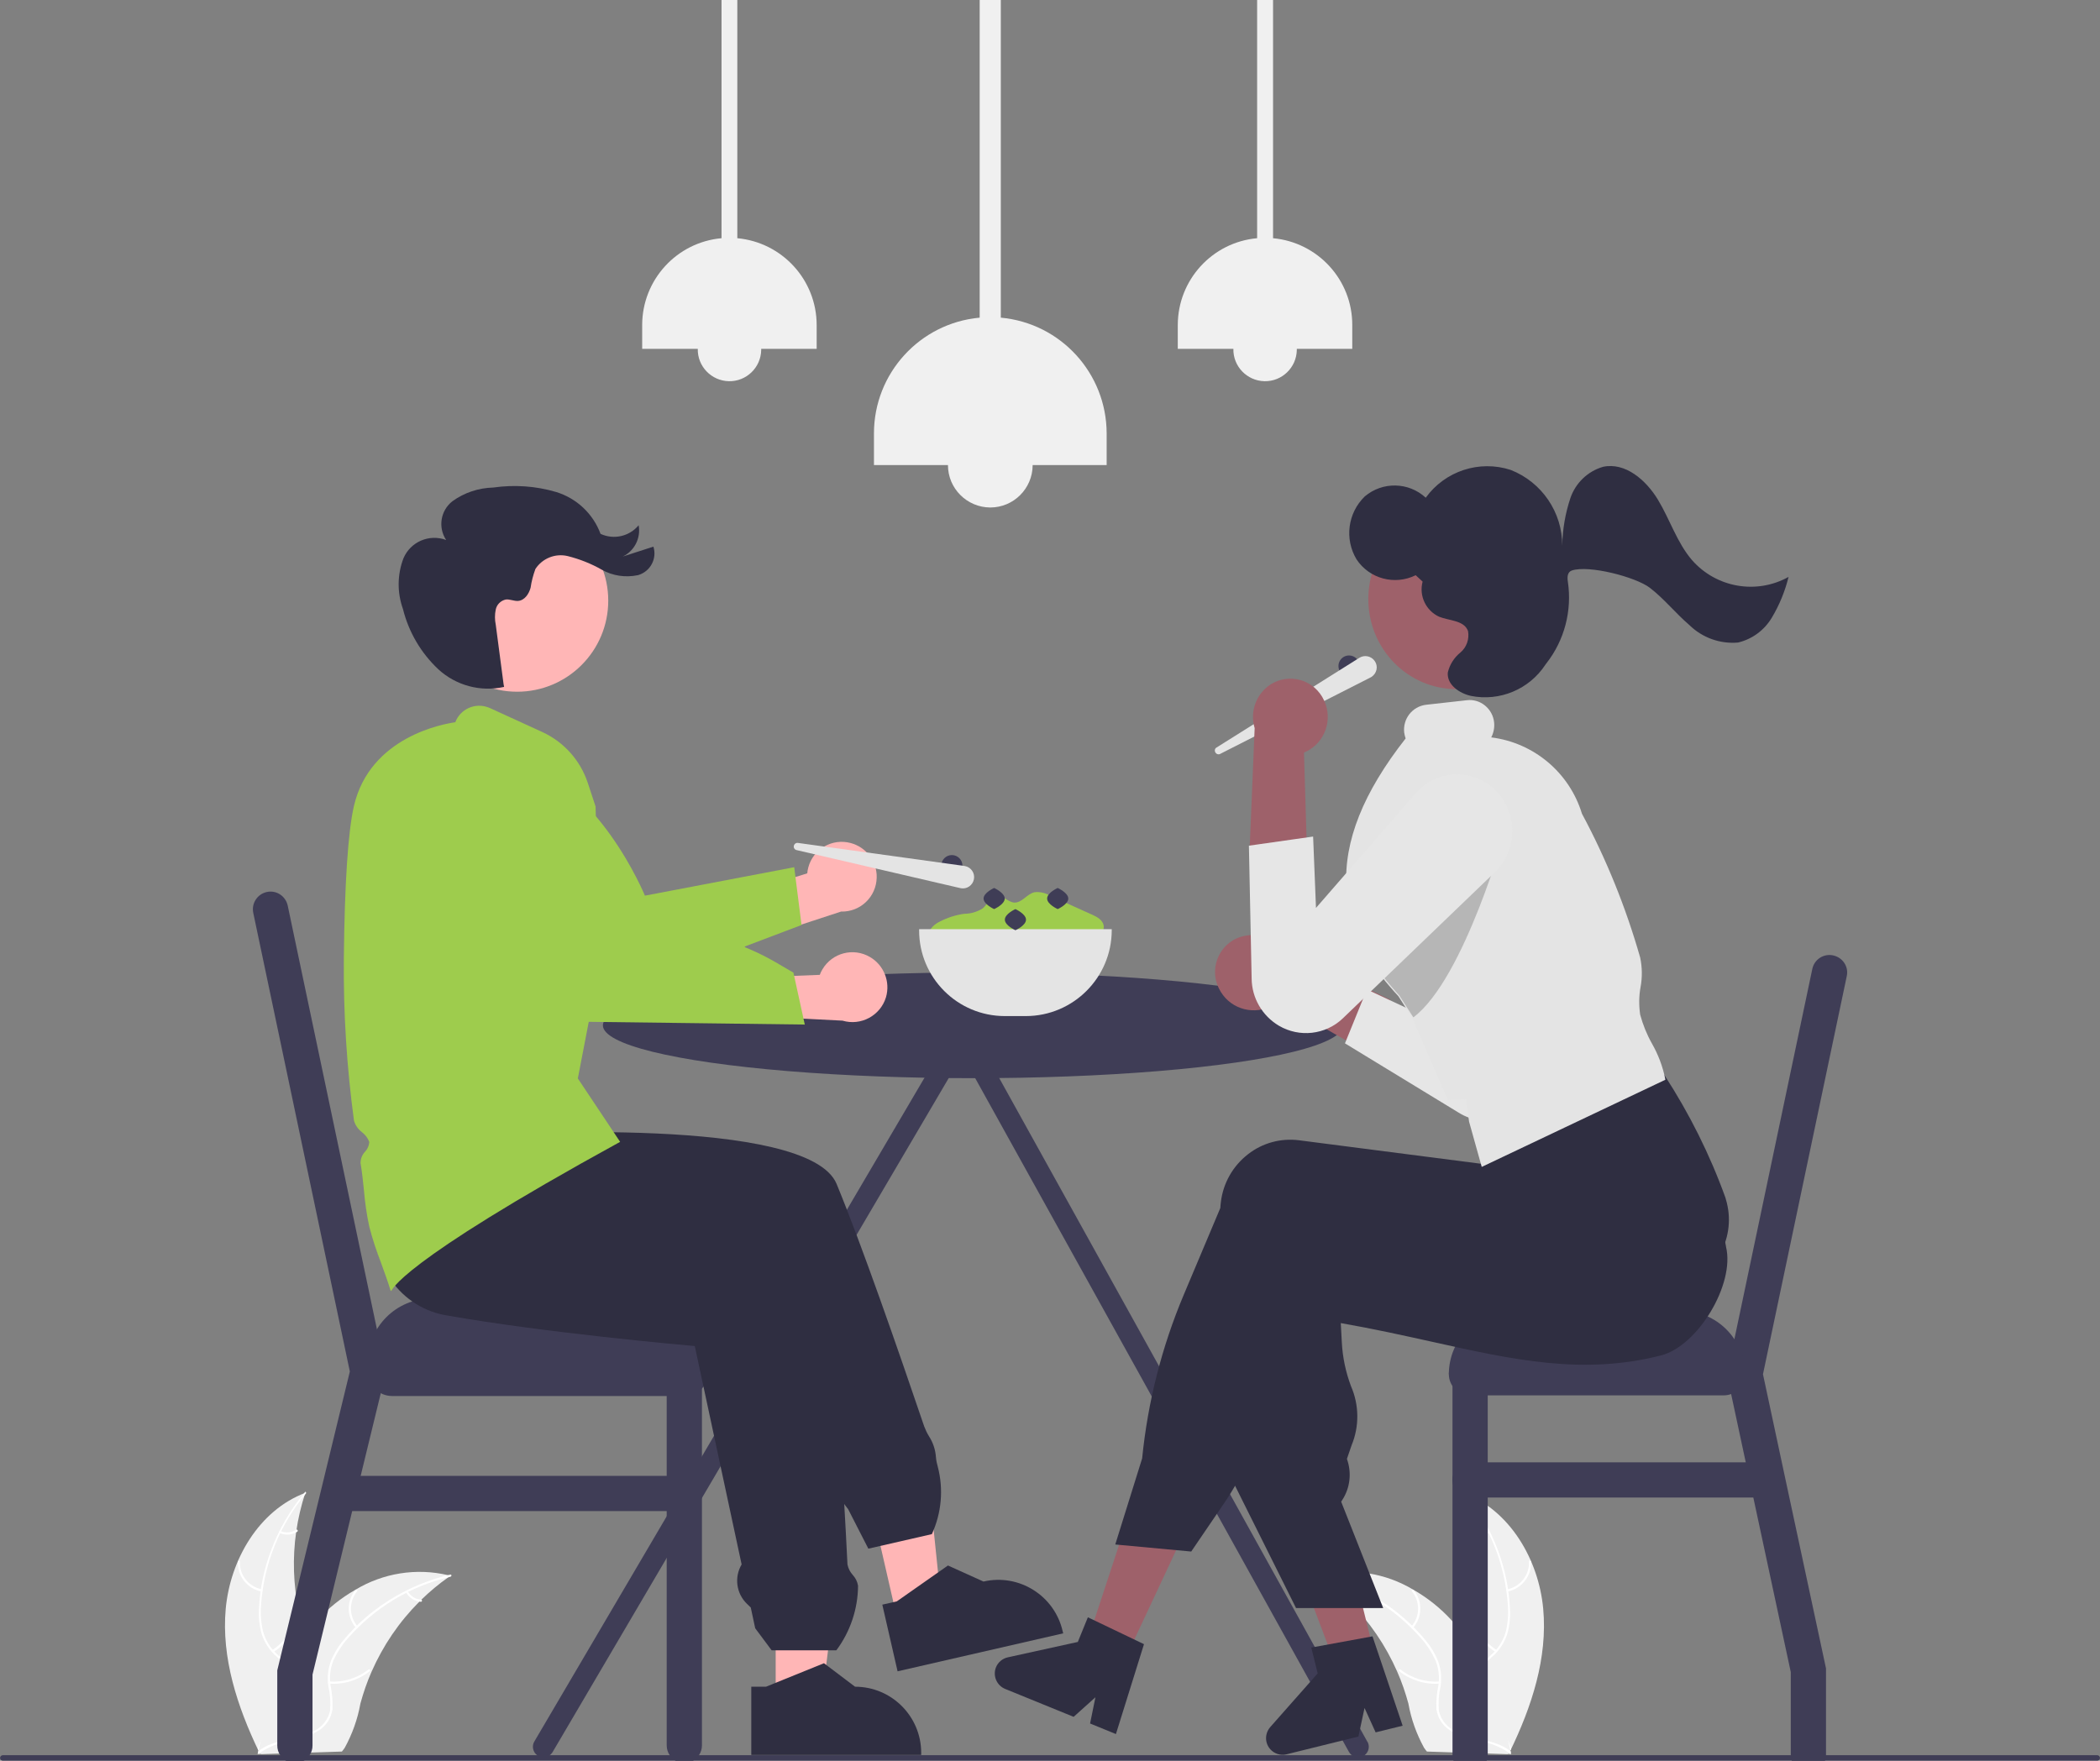 <?xml version="1.0" encoding="utf-8"?>
<!-- Generator: Adobe Illustrator 23.0.2, SVG Export Plug-In . SVG Version: 6.00 Build 0)  -->
<svg version="1.1" id="Camada_1" xmlns="http://www.w3.org/2000/svg" xmlns:xlink="http://www.w3.org/1999/xlink" x="0px" y="0px"
	 viewBox="0 0 160.91 134.95" style="enable-background:new 0 0 160.91 134.95;" xml:space="preserve">
<rect x="0" y="0" width="160.91" height="134.95" fill="#808080" stroke="none"/>
<style type="text/css">
	.st0{fill:#3F3D56;}
	.st1{fill:#FFB6B6;}
	.st2{fill:#2F2E41;}
	.st3{fill:#F0F0F0;}
	.st4{fill:#FFFFFF;}
	.st5{fill:#E4E4E4;}
	.st6{fill:#9ECC4D;}
	.st7{fill:#9E616A;}
	.st8{fill:#E6E6E6;}
	.st9{opacity:0.2;enable-background:new    ;}
</style>
<g id="Card_3" transform="translate(-946 -2129.222)">
	<g id="undraw_Eating_together_re_ux62" transform="translate(1050.386 2146.289)">
		<path id="Caminho_7127" class="st0" d="M0.36,116.38l-30.14-54.35c-0.02-0.27-0.17-0.51-0.4-0.65c-0.13-0.08-0.28-0.11-0.43-0.11
			h-0.03c-0.43-0.02-0.8,0.3-0.83,0.73l-31.95,54.37c-0.25,0.37-0.14,0.88,0.23,1.12c0.37,0.25,0.88,0.14,1.12-0.23
			c0.02-0.03,0.03-0.05,0.05-0.08l31.37-53.39l29.61,53.39c0.2,0.4,0.69,0.56,1.09,0.36c0.4-0.2,0.56-0.69,0.36-1.09
			C0.38,116.43,0.37,116.4,0.36,116.38L0.36,116.38z"/>
		<path id="Caminho_7128" class="st1" d="M-35.63,107.05l3.41-0.78l-1.39-13.51l-5.03,1.15L-35.63,107.05z"/>
		<path id="Caminho_7129" class="st2" d="M-33,100.52l-4.85,1.11l-1.55-3.03l-0.08-0.1c-0.69-0.84-1.07-1.9-1.08-2.98l-4.03-10.66
			l-0.33-0.16c-0.99-0.47-1.41-1.65-0.94-2.64c0.04-0.08,0.08-0.15,0.13-0.23l-0.43-1.13l-12.04,0.02h-0.01L-73,76.58l1.55-9.25
			l4.16,2.62c1.37-0.09,24.84-1.53,27.01,3.73c1.93,4.68,4.71,12.69,6.71,18.58c0.1,0.26,0.22,0.52,0.37,0.76
			c0.31,0.48,0.49,1.03,0.53,1.6c0.02,0.25,0.07,0.49,0.14,0.73c0.45,1.72,0.29,3.54-0.45,5.16L-33,100.52z"/>
		<path id="Caminho_7130" class="st2" d="M-36.78,105.92l1.11-0.25l3.92-2.75l2.72,1.23l0,0c2.73-0.63,5.45,1.08,6.07,3.81
			l0.04,0.16l-12.69,2.91L-36.78,105.92z"/>
		<path id="Caminho_7131" class="st3" d="M-87.09,106.23c0.35-3.77,2.55-7.54,6.1-8.88c-1.29,3.91-1.15,8.15,0.38,11.97
			c0.6,1.47,1.42,3.04,0.95,4.56c-0.34,0.94-1.03,1.71-1.92,2.16c-0.89,0.44-1.83,0.76-2.8,0.96l-0.18,0.16
			C-86.2,113.74-87.43,110-87.09,106.23z"/>
		<path id="Caminho_7132" class="st4" d="M-80.95,97.41c-2.01,2.4-3.21,5.38-3.43,8.51c-0.06,0.67-0.01,1.35,0.14,2.01
			c0.17,0.64,0.5,1.22,0.97,1.68c0.46,0.41,0.88,0.87,1.23,1.38c0.32,0.56,0.38,1.23,0.17,1.84c-0.28,0.74-0.7,1.41-1.23,1.98
			c-0.62,0.62-1.09,1.37-1.37,2.2c-0.03,0.1-0.19,0.06-0.16-0.05c0.38-1.5,1.79-2.38,2.44-3.74c0.34-0.62,0.37-1.36,0.09-2.01
			c-0.33-0.54-0.74-1.02-1.22-1.42c-0.46-0.44-0.81-1-1.01-1.6c-0.18-0.65-0.26-1.32-0.21-1.99c0.07-1.51,0.38-3.01,0.92-4.43
			c0.6-1.62,1.48-3.13,2.59-4.46C-81,97.21-80.88,97.33-80.95,97.41z"/>
		<path id="Caminho_7133" class="st4" d="M-84.38,104.91c-1.07-0.22-1.83-1.19-1.78-2.29c0.01-0.05,0.05-0.08,0.09-0.07
			c0.04,0,0.07,0.04,0.07,0.07c-0.05,1.02,0.66,1.92,1.66,2.12C-84.22,104.77-84.27,104.93-84.38,104.91z"/>
		<path id="Caminho_7134" class="st4" d="M-83.53,109.41c0.91-0.59,1.57-1.49,1.85-2.54c0.03-0.1,0.19-0.06,0.16,0.05
			c-0.29,1.09-0.97,2.04-1.92,2.64C-83.54,109.61-83.62,109.47-83.53,109.41z"/>
		<path id="Caminho_7135" class="st4" d="M-82.89,100.28c0.39,0.17,0.84,0.13,1.2-0.1c0.09-0.06,0.17,0.09,0.08,0.15
			c-0.4,0.25-0.89,0.3-1.32,0.11c-0.04-0.01-0.07-0.06-0.06-0.1C-82.98,100.3-82.93,100.27-82.89,100.28z"/>
		<path id="Caminho_7136" class="st3" d="M-69.86,103.7c-0.05,0.04-0.11,0.08-0.17,0.12c-0.74,0.52-1.43,1.1-2.08,1.73
			c-0.05,0.05-0.1,0.1-0.15,0.15c-1.54,1.54-2.77,3.35-3.65,5.35c-0.35,0.79-0.63,1.61-0.86,2.45c-0.21,1.19-0.62,2.33-1.2,3.39
			c-0.07,0.1-0.14,0.2-0.22,0.29l-6.17,0.2l-0.04-0.02l-0.25,0.02c0.01-0.04,0.02-0.09,0.03-0.13c0-0.03,0.01-0.05,0.02-0.08
			s0.01-0.03,0.01-0.05v-0.02c0-0.02,0.01-0.03,0.01-0.04c0.05-0.25,0.11-0.51,0.17-0.76c0.09-0.38,0,0,0,0
			c0.42-1.94,1.07-3.82,1.93-5.61c0.03-0.05,0.05-0.11,0.08-0.16c0.4-0.79,0.87-1.55,1.39-2.27c0.29-0.39,0.6-0.77,0.92-1.13
			c0.85-0.93,1.83-1.72,2.92-2.34c2.13-1.29,4.68-1.7,7.11-1.13L-69.86,103.7z"/>
		<path id="Caminho_7137" class="st4" d="M-69.87,103.78c-3.05,0.71-5.8,2.36-7.86,4.72c-0.45,0.5-0.82,1.07-1.1,1.68
			c-0.25,0.61-0.33,1.27-0.23,1.92c0.12,0.6,0.18,1.22,0.15,1.84c-0.09,0.64-0.44,1.21-0.97,1.57c-0.66,0.42-1.4,0.71-2.18,0.84
			c-0.87,0.12-1.69,0.44-2.42,0.93c-0.08,0.07-0.18-0.07-0.1-0.13c1.2-0.96,2.87-0.82,4.2-1.52c0.64-0.29,1.12-0.86,1.28-1.55
			c0.06-0.63,0.02-1.26-0.12-1.87c-0.1-0.63-0.05-1.28,0.16-1.89c0.24-0.63,0.59-1.21,1.03-1.72c0.97-1.17,2.12-2.17,3.4-2.98
			c1.46-0.93,3.06-1.61,4.75-2C-69.78,103.59-69.76,103.75-69.87,103.78z"/>
		<path id="Caminho_7138" class="st4" d="M-77.11,107.7c-0.72-0.83-0.74-2.05-0.04-2.9c0.07-0.08,0.2,0.02,0.13,0.1
			c-0.65,0.79-0.63,1.93,0.04,2.69C-76.91,107.68-77.04,107.78-77.11,107.7z"/>
		<path id="Caminho_7139" class="st4" d="M-79.15,111.81c1.08,0.08,2.15-0.25,3-0.92c0.08-0.07,0.18,0.07,0.1,0.13
			c-0.89,0.7-2,1.04-3.13,0.95C-79.28,111.96-79.25,111.8-79.15,111.81z"/>
		<path id="Caminho_7140" class="st4" d="M-73.14,104.9c0.21,0.37,0.59,0.61,1.02,0.64c0.11,0.01,0.08,0.17-0.02,0.16
			c-0.47-0.03-0.89-0.3-1.13-0.71c-0.03-0.04-0.02-0.09,0.02-0.12C-73.22,104.85-73.17,104.86-73.14,104.9z"/>
		<path id="Caminho_7141" class="st3" d="M13.86,106.23c-0.35-3.77-2.55-7.54-6.1-8.88c1.29,3.91,1.15,8.15-0.39,11.97
			c-0.6,1.47-1.42,3.04-0.95,4.56c0.34,0.94,1.03,1.71,1.92,2.16c0.89,0.44,1.83,0.76,2.8,0.96l0.18,0.16
			C12.98,113.74,14.21,110,13.86,106.23z"/>
		<path id="Caminho_7142" class="st4" d="M7.72,97.41c2.01,2.4,3.21,5.38,3.43,8.51c0.06,0.67,0.01,1.35-0.14,2.01
			c-0.17,0.64-0.5,1.22-0.97,1.68c-0.46,0.41-0.88,0.87-1.23,1.38c-0.32,0.56-0.38,1.23-0.17,1.84c0.28,0.74,0.7,1.41,1.23,1.98
			c0.62,0.62,1.09,1.37,1.37,2.2c0.03,0.1,0.19,0.06,0.16-0.05c-0.38-1.5-1.79-2.38-2.44-3.74c-0.34-0.62-0.37-1.36-0.09-2.01
			c0.33-0.54,0.74-1.02,1.22-1.42c0.46-0.44,0.81-1,1.01-1.6c0.18-0.65,0.26-1.32,0.21-1.99c-0.07-1.51-0.38-3.01-0.91-4.43
			c-0.6-1.62-1.48-3.13-2.59-4.46C7.77,97.21,7.65,97.33,7.72,97.41L7.72,97.41z"/>
		<path id="Caminho_7143" class="st4" d="M11.15,104.91c1.07-0.22,1.83-1.19,1.78-2.29c-0.01-0.05-0.05-0.08-0.09-0.07
			c-0.04,0-0.07,0.04-0.07,0.07c0.05,1.02-0.66,1.92-1.66,2.13C11,104.77,11.04,104.93,11.15,104.91z"/>
		<path id="Caminho_7144" class="st4" d="M10.3,109.41c-0.91-0.59-1.57-1.49-1.84-2.54c-0.03-0.1-0.19-0.06-0.16,0.05
			c0.29,1.09,0.97,2.04,1.92,2.64C10.31,109.61,10.39,109.47,10.3,109.41z"/>
		<path id="Caminho_7145" class="st4" d="M9.66,100.28c-0.39,0.17-0.84,0.13-1.2-0.1c-0.09-0.06-0.17,0.09-0.08,0.15
			c0.4,0.25,0.89,0.3,1.32,0.11c0.04-0.01,0.07-0.06,0.06-0.1C9.75,100.3,9.71,100.27,9.66,100.28z"/>
		<path id="Caminho_7146" class="st3" d="M-3.37,103.7c0.05,0.04,0.11,0.08,0.16,0.12c0.74,0.52,1.43,1.1,2.08,1.73
			c0.05,0.05,0.1,0.1,0.15,0.15c1.54,1.54,2.77,3.35,3.65,5.35c0.35,0.79,0.63,1.61,0.86,2.45c0.21,1.19,0.62,2.33,1.2,3.39
			c0.07,0.1,0.14,0.2,0.22,0.29l6.17,0.2l0.04-0.02l0.25,0.02c-0.01-0.04-0.02-0.09-0.03-0.13c0-0.03-0.01-0.05-0.02-0.08
			s-0.01-0.03-0.01-0.05v-0.02c0-0.02-0.01-0.03-0.01-0.04c-0.05-0.25-0.11-0.51-0.17-0.76c-0.09-0.38,0,0,0,0
			c-0.42-1.94-1.07-3.82-1.93-5.61c-0.03-0.05-0.05-0.11-0.08-0.16c-0.4-0.79-0.87-1.55-1.39-2.27c-0.29-0.39-0.6-0.77-0.92-1.13
			c-0.85-0.93-1.83-1.72-2.92-2.34c-2.13-1.29-4.68-1.7-7.11-1.13L-3.37,103.7z"/>
		<path id="Caminho_7147" class="st4" d="M-3.36,103.78c3.05,0.71,5.8,2.36,7.86,4.72c0.45,0.5,0.82,1.07,1.1,1.68
			c0.25,0.61,0.33,1.27,0.23,1.92c-0.12,0.6-0.18,1.22-0.15,1.84c0.09,0.64,0.44,1.21,0.97,1.57c0.66,0.42,1.4,0.71,2.18,0.84
			c0.87,0.12,1.69,0.44,2.42,0.93c0.08,0.07,0.18-0.07,0.1-0.13c-1.21-0.96-2.87-0.82-4.2-1.52c-0.64-0.29-1.12-0.86-1.28-1.55
			c-0.06-0.63-0.02-1.26,0.12-1.87c0.1-0.63,0.05-1.28-0.16-1.89c-0.24-0.63-0.59-1.21-1.03-1.72c-0.97-1.17-2.12-2.17-3.4-2.98
			c-1.46-0.93-3.06-1.61-4.75-2C-3.45,103.59-3.46,103.75-3.36,103.78z"/>
		<path id="Caminho_7148" class="st4" d="M3.89,107.7c0.72-0.83,0.74-2.05,0.04-2.9c-0.07-0.08-0.2,0.02-0.13,0.1
			c0.65,0.79,0.63,1.93-0.04,2.69C3.68,107.68,3.81,107.78,3.89,107.7z"/>
		<path id="Caminho_7149" class="st4" d="M5.92,111.81c-1.08,0.08-2.15-0.25-3-0.92c-0.08-0.07-0.18,0.07-0.1,0.13
			c0.89,0.7,2,1.04,3.13,0.95C6.05,111.96,6.03,111.8,5.92,111.81L5.92,111.81z"/>
		<path id="Caminho_7150" class="st4" d="M-0.08,104.9c-0.21,0.37-0.59,0.61-1.02,0.64c-0.11,0.01-0.08,0.17,0.02,0.16
			c0.47-0.03,0.89-0.3,1.13-0.71c0.03-0.04,0.02-0.09-0.02-0.12C-0.01,104.86-0.06,104.86-0.08,104.9z"/>
		<path id="Caminho_7151" class="st0" d="M56.52,117.67c0,0.12-0.1,0.21-0.21,0.21h-160.48c-0.12,0-0.21-0.1-0.21-0.21
			c0-0.12,0.1-0.21,0.21-0.21H56.31C56.42,117.46,56.52,117.55,56.52,117.67L56.52,117.67z"/>
		<circle id="Elipse_112" class="st0" cx="-1.02" cy="33.98" r="0.81"/>
		<path id="Caminho_7152" class="st5" d="M-11.16,40.22l10.92-6.86c0.4-0.26,0.93-0.15,1.2,0.25s0.15,0.93-0.25,1.2
			c-0.03,0.02-0.06,0.04-0.09,0.05l-11.5,5.85c-0.13,0.08-0.3,0.03-0.38-0.11C-11.34,40.46-11.3,40.29-11.16,40.22L-11.16,40.22z"/>
		<path id="Caminho_7153" class="st6" d="M-33.08,54.99c-0.18-0.26-0.17-0.61,0.01-0.86c0.18-0.25,0.43-0.44,0.71-0.57
			c0.58-0.3,1.21-0.5,1.86-0.59c0.5,0,0.99-0.15,1.41-0.41c0.38-0.32,0.59-0.91,1.09-0.96c0.48-0.05,0.84,0.47,1.32,0.51
			c0.59,0.04,0.97-0.65,1.55-0.79c0.39-0.05,0.79,0.03,1.14,0.23l2.16,0.98l1.11,0.5c0.39,0.17,0.82,0.41,0.9,0.83
			c0.1,0.57-0.54,0.98-1.09,1.18c-3.9,1.44-8.19,1.44-12.09,0"/>
		<ellipse id="Elipse_113" class="st0" cx="-29.83" cy="61.52" rx="28.36" ry="4.05"/>
		<path id="Retângulo_231" class="st0" d="M8.25,86.64H27.7c0.89,0,1.62,0.73,1.62,1.62v0c0,0.89-0.73,1.62-1.62,1.62H8.25
			c-0.89,0-1.62-0.73-1.62-1.62v0C6.63,87.37,7.36,86.64,8.25,86.64z"/>
		<path id="Caminho_7154" class="st0" d="M37.12,57.75L30.7,88.26l1.67,7.81l3.16,14.74v6.62c0,0.01,0,0.02,0,0.03
			c0,0.15-0.03,0.29-0.08,0.43h-2.54c-0.05-0.14-0.08-0.28-0.08-0.43c0-0.01,0-0.02,0-0.03v-6.34l-2.87-13.38l-0.58-2.7l-1.12-5.23
			l-0.32-1.52l0,0l0.32-1.52l0.25-1.17l5.97-28.37c0.15-0.73,0.87-1.2,1.6-1.04S37.28,57.02,37.12,57.75L37.12,57.75L37.12,57.75z"
			/>
		<path id="Caminho_7155" class="st0" d="M9.61,88.26v29.17c0,0.01,0,0.02,0,0.03c0,0.15-0.03,0.29-0.08,0.43H6.99
			c-0.05-0.14-0.08-0.28-0.08-0.43c0-0.01,0-0.02,0-0.03V88.26c0-0.75,0.6-1.35,1.35-1.35C9,86.91,9.61,87.52,9.61,88.26L9.61,88.26
			z"/>
		<path id="Caminho_7156" class="st0" d="M11.5,83.4h12.96c2.68,0,4.86,2.18,4.86,4.86c0,0,0,0,0,0H6.63
			C6.63,85.58,8.81,83.4,11.5,83.4C11.5,83.4,11.5,83.4,11.5,83.4z"/>
		<path id="Caminho_7157" class="st0" d="M30.94,97.71H8.25c-0.75,0-1.35-0.6-1.35-1.35c0-0.75,0.6-1.35,1.35-1.35h22.69
			c0.75,0,1.35,0.6,1.35,1.35C32.29,97.11,31.69,97.71,30.94,97.71z"/>
		<path id="Retângulo_232" class="st0" d="M-51.95,89.93h-22.39c-1.03,0-1.87-0.84-1.87-1.87l0,0c0-1.03,0.84-1.87,1.87-1.87h22.39
			c1.03,0,1.87,0.84,1.87,1.87l0,0C-50.08,89.1-50.92,89.93-51.95,89.93z"/>
		<path id="Caminho_7158" class="st0" d="M-74.82,88.09l-0.41,1.71l-1.52,6.25l-0.65,2.7l-3.04,12.53v5.44
			c0,0.27-0.08,0.53-0.23,0.75c-0.12,0.18-0.28,0.33-0.46,0.43h-1.32c-0.19-0.1-0.35-0.25-0.46-0.43c-0.15-0.22-0.23-0.48-0.23-0.75
			v-5.76l3.38-13.92l2.18-8.99l-7.4-35.15c-0.15-0.73,0.31-1.44,1.04-1.6s1.44,0.31,1.6,1.04l6.84,32.49l0.32,1.5l0.37,1.75
			L-74.82,88.09z"/>
		<path id="Caminho_7159" class="st0" d="M-50.6,88.07v28.64c0,0.27-0.08,0.53-0.23,0.75c-0.12,0.18-0.28,0.33-0.46,0.43h-1.32
			c-0.19-0.1-0.34-0.25-0.46-0.43c-0.15-0.22-0.23-0.48-0.23-0.75V88.07c0-0.75,0.6-1.35,1.35-1.35S-50.6,87.32-50.6,88.07
			L-50.6,88.07z"/>
		<path id="Caminho_7160" class="st0" d="M-50.08,88.06h-26.12v-0.74c0-2.68,2.17-4.86,4.86-4.86c0,0,0,0,0,0h16.4
			c2.68,0,4.86,2.18,4.86,4.86c0,0,0,0,0,0V88.06z"/>
		<path id="Caminho_7161" class="st0" d="M-51.95,98.75h-26.12c-0.75,0-1.35-0.6-1.35-1.35c0-0.75,0.6-1.35,1.35-1.35h26.12
			c0.75,0,1.35,0.6,1.35,1.35C-50.6,98.14-51.2,98.75-51.95,98.75z"/>
		<path id="Caminho_7162" class="st7" d="M-18.37,110.52l-2.84-1.36l3.9-11.86l4.19,2L-18.37,110.52z"/>
		<path id="Caminho_7163" class="st7" d="M0.86,109.45l-3.05,0.75l-4.42-11.68l4.5-1.11L0.86,109.45z"/>
		<path id="Caminho_7164" class="st7" d="M-10.84,58.96c0.84,1.37,2.62,1.81,4.01,1.01c0.13-0.08,0.26-0.17,0.38-0.28l8.97,5.15
			l-0.39-5.29l-8.46-4.08c-0.95-0.95-2.42-1.14-3.58-0.47c-1.34,0.81-1.78,2.55-0.97,3.89C-10.86,58.92-10.85,58.94-10.84,58.96
			L-10.84,58.96z"/>
		<path id="Caminho_7165" class="st8" d="M-1.33,62.9l1.59,0.97l7.12,4.34c1.97,1.23,4.56,0.63,5.79-1.33c0,0,0,0,0,0
			c0.53-0.87,0.71-1.9,0.52-2.9l-3.16-15.82c-0.45-2.38-2.74-3.95-5.13-3.5c-0.22,0.04-0.43,0.1-0.64,0.17
			c-2.08,0.73-3.24,2.95-2.64,5.08l3.31,11.23l-5.08-2.37L-1.33,62.9z"/>
		<path id="Caminho_7166" class="st2" d="M-5.08,106.18l-4.88-9.79v-0.02l0.48-17.97c0.01-0.16,0.02-0.32,0.04-0.48
			c0.17-1.46,0.92-2.78,2.08-3.68c1.11-0.87,2.52-1.25,3.92-1.07l13.97,1.81L11,73l0.09-0.03l13.38-4.9l0.08,0.13
			c1.75,2.85,2.98,8.55,3.31,10.22v0.02l0.01,0.06c0.69,2.86-2.16,7.6-4.99,8.32c-5.97,1.52-11.31,0.34-17.5-1.04
			c-2.22-0.49-4.51-1-7.03-1.44l0.08,1.49c0.06,1.14,0.3,2.27,0.7,3.34c0.63,1.44,0.65,3.08,0.05,4.53l-0.36,1.05
			c0.38,1.06,0.25,2.23-0.37,3.17l-0.07,0.11l3.22,8.15L-5.08,106.18z"/>
		<path id="Caminho_7167" class="st2" d="M-13.11,101.85l-5.82-0.54l2.06-6.6c0.43-4.31,1.5-8.53,3.18-12.52l2.81-6.67
			c0.01-0.15,0.02-0.3,0.04-0.44c0.17-1.46,0.92-2.78,2.08-3.68c1.11-0.87,2.52-1.25,3.92-1.07l13.94,1.8l0.61-5.1l13.38-1.79
			l0.06,0.1c1.91,2.94,3.48,6.08,4.67,9.38c0.04,0.13,0.08,0.27,0.11,0.4c0.71,2.86-1.01,5.76-3.86,6.51
			c-7.19,1.83-15.84,1.78-27.2-0.16l-5.5,13.09c-0.53,1.25-1.18,2.44-1.94,3.56L-13.11,101.85z"/>
		<ellipse id="Elipse_114" class="st7" cx="7.21" cy="28.85" rx="6.75" ry="6.9"/>
		<path id="Caminho_7168" class="st5" d="M9.15,72.37l-0.97-3.47l-0.24-1.71l-1.39,0.05l-2.73-6.3l-1.06-1.66
			c-0.22-0.23-0.41-0.45-0.59-0.66c-1.11-1.25-1.99-2.68-2.62-4.22c-0.44-1.11-0.7-2.28-0.77-3.48c-0.2-3.52,1.29-7.25,4.54-11.39
			c-0.05-0.15-0.09-0.3-0.11-0.45c-0.12-1.05,0.62-2,1.67-2.13l3.14-0.35c0.49-0.06,0.99,0.09,1.37,0.4
			c0.4,0.32,0.66,0.79,0.71,1.31c0.04,0.39-0.04,0.79-0.22,1.14c3.27,0.41,5.99,2.7,6.95,5.85c1.88,3.5,3.37,7.2,4.46,11.02
			c0.16,0.75,0.17,1.52,0.03,2.27c-0.13,0.7-0.13,1.41-0.03,2.11c0.21,0.77,0.51,1.52,0.9,2.21c0.48,0.84,0.83,1.76,1.02,2.71
			l0.01,0.07L9.15,72.37z"/>
		<path id="Caminho_7169" class="st9" d="M-0.36,54.37c0.63,1.54,1.51,2.96,2.61,4.2c0.19,0.23,0.39,0.45,0.59,0.67l1.07,1.67
			c3.93-2.95,7.12-14.56,7.12-14.56l-4.44-0.86L-0.36,54.37z"/>
		<path id="Caminho_7170" class="st7" d="M-3.05,36.39c0.81,1.39,0.36,3.17-1,4.01c-0.13,0.08-0.28,0.15-0.42,0.21l0.31,10.34
			l-4.48-2.82l0.39-9.39c-0.39-1.28,0.13-2.67,1.27-3.38c1.34-0.81,3.08-0.38,3.89,0.96C-3.07,36.35-3.06,36.37-3.05,36.39
			L-3.05,36.39z"/>
		<path id="Caminho_7171" class="st8" d="M-3.77,47.05l-4.92,0.7l0.21,10.2c0.02,1.48,0.81,2.84,2.09,3.6l0,0
			c1.57,0.92,3.56,0.7,4.88-0.55l11.63-11.18c1.7-1.61,1.84-4.27,0.33-6.05l0,0c-1.49-1.76-4.13-1.99-5.89-0.5
			c-0.03,0.03-0.07,0.06-0.1,0.09c-0.11,0.1-0.22,0.21-0.33,0.33l-7.68,8.83L-3.77,47.05z"/>
		<path id="Caminho_7172" class="st1" d="M-44.95,113.57h3.5l1.66-13.48h-5.16V113.57z"/>
		<circle id="Elipse_115" class="st1" cx="-64.76" cy="28.97" r="6.98"/>
		<path id="Caminho_7173" class="st2" d="M-40.31,109.42h-4.95l-1.26-1.69l-0.34-1.59l-0.29-0.28c-0.82-0.79-0.99-2.04-0.41-3.02
			l-3.59-16.74c-0.94-0.08-11.54-1.03-18.9-2.33c-1.77-0.26-3.36-1.25-4.37-2.72c-2.5-3.62-1.43-9.48-1.42-9.54l0.01-0.07l0.07-0.01
			l17.2-1.93l0.02,0.01c0.57,0.27,14.01,6.65,16.2,8.84c0.99,0.99,3.2,6.88,3.7,13.15c0.02,1.15-0.17,2.29-0.54,3.37
			c-0.34,1-0.52,2.05-0.53,3.11c0.09,1.56,0.18,3.2,0.26,4.86c0.06,0.3,0.2,0.58,0.41,0.81c0.21,0.23,0.35,0.51,0.4,0.82
			c-0.01,1.77-0.59,3.5-1.64,4.92L-40.31,109.42z"/>
		<path id="Caminho_7174" class="st1" d="M-39.19,47.55c-1.42-0.39-2.88,0.45-3.26,1.86c-0.04,0.15-0.07,0.31-0.08,0.46l-5.8,1.81
			l0.24,3.79l8.15-2.67c1.48,0.04,2.7-1.13,2.73-2.61C-37.18,48.97-38,47.87-39.19,47.55L-39.19,47.55z"/>
		<path id="Caminho_7175" class="st6" d="M-42.97,53.83l-4.33,1.64l-0.11,0.21c-0.55,1.07-1.87,1.49-2.94,0.94l0,0l-9.74,3.69
			c0,0-4.35-4.35-7.45-8.24l1.05-6.49c0.24-1.51,0.76-2.95,1.53-4.27c6.35,1.39,9.99,10.27,9.99,10.27l11.44-2.18L-42.97,53.83z"/>
		<path id="Caminho_7176" class="st2" d="M-65.76,35.58c-1.8,0.4-3.68-0.1-5.04-1.35c-1.33-1.25-2.27-2.85-2.71-4.62
			c-0.45-1.26-0.44-2.64,0.04-3.89c0.54-1.27,1.98-1.88,3.27-1.4c-0.64-0.97-0.43-2.26,0.48-2.97c0.91-0.66,2-1.02,3.13-1.05
			c1.61-0.23,3.25-0.12,4.81,0.34c1.58,0.48,2.84,1.67,3.41,3.21c1.01,0.47,2.21,0.2,2.92-0.66c0.18,0.98-0.32,1.97-1.22,2.4
			l2.35-0.76c0.29,0.91-0.22,1.88-1.13,2.17c-0.03,0.01-0.06,0.02-0.08,0.02c-0.94,0.19-1.91,0.05-2.74-0.42
			c-0.82-0.47-1.71-0.82-2.63-1.05c-0.95-0.22-1.93,0.18-2.46,0.99c-0.17,0.46-0.3,0.95-0.37,1.44c-0.13,0.48-0.46,0.97-0.96,1.01
			c-0.31,0.02-0.62-0.14-0.93-0.11c-0.39,0.08-0.7,0.38-0.78,0.77c-0.08,0.38-0.08,0.78,0,1.16l0.6,4.56"/>
		<path id="Caminho_7177" class="st6" d="M-74.4,81.87L-74.4,81.87l-0.05-0.01l-0.02-0.05c-0.2-0.67-0.46-1.36-0.7-2.03
			c-0.36-0.92-0.67-1.87-0.92-2.83c-0.2-0.92-0.33-1.85-0.41-2.79c-0.07-0.68-0.14-1.38-0.26-2.08c0-0.33,0.12-0.64,0.35-0.88
			c0.19-0.2,0.3-0.46,0.32-0.74c-0.11-0.3-0.31-0.56-0.56-0.75c-0.29-0.22-0.5-0.52-0.61-0.87c-0.56-4.13-0.82-8.29-0.78-12.45
			c0.06-5.76,0.32-9.69,0.77-11.67c1.23-5.33,6.89-6.31,7.77-6.43c0.38-1.01,1.51-1.52,2.52-1.14c0.04,0.02,0.08,0.03,0.13,0.05
			l4.02,1.84c1.65,0.76,2.91,2.17,3.48,3.89l0.6,1.82l0.3,12.23l-1.66,8.61l3.24,4.86C-74.14,79.92-74.34,81.87-74.4,81.87z"/>
		<path id="Caminho_7178" class="st2" d="M-46.83,112.21h1.14l4.44-1.8l2.38,1.8l0,0c2.8,0,5.07,2.27,5.07,5.07v0.16h-13.02V112.21z
			"/>
		<path id="Caminho_7179" class="st1" d="M-37.73,56.28c-1.27-0.74-2.89-0.32-3.64,0.95c-0.08,0.13-0.15,0.28-0.2,0.42l-6.07,0.24
			l-0.82,2.83l8.63,0.44c1.41,0.42,2.9-0.38,3.33-1.79C-36.15,58.18-36.66,56.9-37.73,56.28L-37.73,56.28z"/>
		<path id="Caminho_7180" class="st6" d="M-42.72,61.46l-6.23-0.08l-0.79-0.01l-12.68-0.16c0,0-3.44-3.29-6.44-6.67l0.42-3.04
			c0.41-2.98,1.89-5.72,4.16-7.69c4.3,2.87,6.79,8.55,6.79,8.55l4.18,1.87l0,0c2.94,0.13,5.8,0.97,8.35,2.45l1.37,0.8L-42.72,61.46z
			"/>
		<path id="Caminho_7181" class="st2" d="M3.09,115.2l-2.07,0.51l-0.85-1.87l-0.47,2.19l-5.5,1.36c-0.68,0.17-1.37-0.25-1.54-0.93
			c-0.1-0.41,0.01-0.84,0.28-1.15l3.64-4.12l-0.49-1.98l4.69-0.86L3.09,115.2z"/>
		<path id="Caminho_7182" class="st2" d="M-18.88,115.84l-1.98-0.81l0.41-2.01l-1.67,1.5l-5.25-2.14c-0.65-0.27-0.96-1.01-0.7-1.66
			c0.16-0.39,0.5-0.67,0.9-0.76l5.37-1.18l0.77-1.89l4.3,2.06L-18.88,115.84z"/>
		<path id="Caminho_7183" class="st5" d="M-25.77,60.81h-1.62c-3.63,0-6.57-2.94-6.57-6.57v-0.09h14.76v0.09
			C-19.21,57.86-22.15,60.8-25.77,60.81z"/>
		<path id="Caminho_7184" class="st0" d="M-27.4,51.8c0,0.45-0.81,0.81-0.81,0.81s-0.81-0.36-0.81-0.81s0.81-0.81,0.81-0.81
			S-27.4,51.36-27.4,51.8z"/>
		<path id="Caminho_7185" class="st0" d="M-22.53,51.8c0,0.45-0.81,0.81-0.81,0.81s-0.81-0.36-0.81-0.81s0.81-0.81,0.81-0.81
			S-22.53,51.36-22.53,51.8z"/>
		<path id="Caminho_7186" class="st0" d="M-25.77,53.42c0,0.45-0.81,0.81-0.81,0.81s-0.81-0.36-0.81-0.81s0.81-0.81,0.81-0.81
			S-25.77,52.98-25.77,53.42z"/>
		<circle id="Elipse_116" class="st0" cx="-31.45" cy="49.28" r="0.81"/>
		<path id="Caminho_7187" class="st5" d="M-43.23,47.54l12.78,1.77c0.47,0.09,0.78,0.54,0.69,1.01s-0.54,0.78-1.01,0.69l0,0
			l-12.57-2.92c-0.15-0.03-0.25-0.17-0.22-0.32C-43.53,47.61-43.38,47.51-43.23,47.54L-43.23,47.54z"/>
		<path id="Caminho_7188" class="st3" d="M-27.7,7.28v-24.35h-1.62V7.28c-4.59,0.42-8.1,4.27-8.1,8.87v2.43h5.67
			c0,1.79,1.45,3.24,3.24,3.25c1.79,0,3.24-1.45,3.25-3.24c0,0,0-0.01,0-0.01h5.67v-2.43C-19.6,11.54-23.11,7.7-27.7,7.28
			L-27.7,7.28z"/>
		<path id="Caminho_7189" class="st3" d="M-6.84,1.19v-18.26h-1.22V1.19c-3.44,0.31-6.08,3.2-6.08,6.66v1.82h4.26
			c-0.03,1.34,1.04,2.45,2.38,2.48c1.34,0.03,2.45-1.04,2.48-2.38c0-0.03,0-0.06,0-0.1h4.25V7.85C-0.76,4.39-3.4,1.51-6.84,1.19
			L-6.84,1.19z"/>
		<path id="Caminho_7190" class="st3" d="M-47.89,1.19v-18.26h-1.21V1.19c-3.44,0.31-6.08,3.2-6.08,6.66v1.82h4.26
			c-0.03,1.34,1.04,2.45,2.38,2.48c1.34,0.03,2.45-1.04,2.48-2.38c0-0.03,0-0.07,0-0.1h4.25V7.85C-41.81,4.39-44.45,1.51-47.89,1.19
			L-47.89,1.19z"/>
		<path id="Caminho_7191" class="st2" d="M25.26,25.86c-1.15-1.34-1.69-3.11-2.61-4.63s-2.51-2.88-4.2-2.52
			c-1.18,0.34-2.12,1.25-2.51,2.41c-0.39,1.17-0.6,2.4-0.62,3.64c0.01-2.56-1.56-4.87-3.95-5.81c-2.4-0.78-5.03,0.08-6.51,2.13
			c-1.31-1.21-3.31-1.25-4.67-0.1c-1.31,1.27-1.57,3.27-0.63,4.83c0.99,1.49,2.93,2,4.53,1.21l0.53,0.49
			c-0.29,1.09,0.25,2.22,1.26,2.69c0.8,0.32,1.92,0.27,2.22,1.1c0.11,0.62-0.11,1.25-0.59,1.65c-0.48,0.39-0.82,0.93-0.96,1.53
			c-0.08,0.94,0.89,1.59,1.77,1.79c2.21,0.44,4.46-0.5,5.7-2.38c0.02-0.04,0.05-0.07,0.08-0.11c1.39-1.77,1.98-4.04,1.65-6.26
			c-0.07-0.43,0-0.75,0.3-0.86c1.29-0.44,4.9,0.49,5.99,1.33s1.97,1.95,3.02,2.85c0.99,0.97,2.35,1.46,3.73,1.34
			c1.09-0.26,2.02-0.95,2.59-1.91c0.58-0.97,1.01-2.02,1.28-3.12C30.2,28.52,27.12,27.98,25.26,25.86z"/>
	</g>
</g>
</svg>
